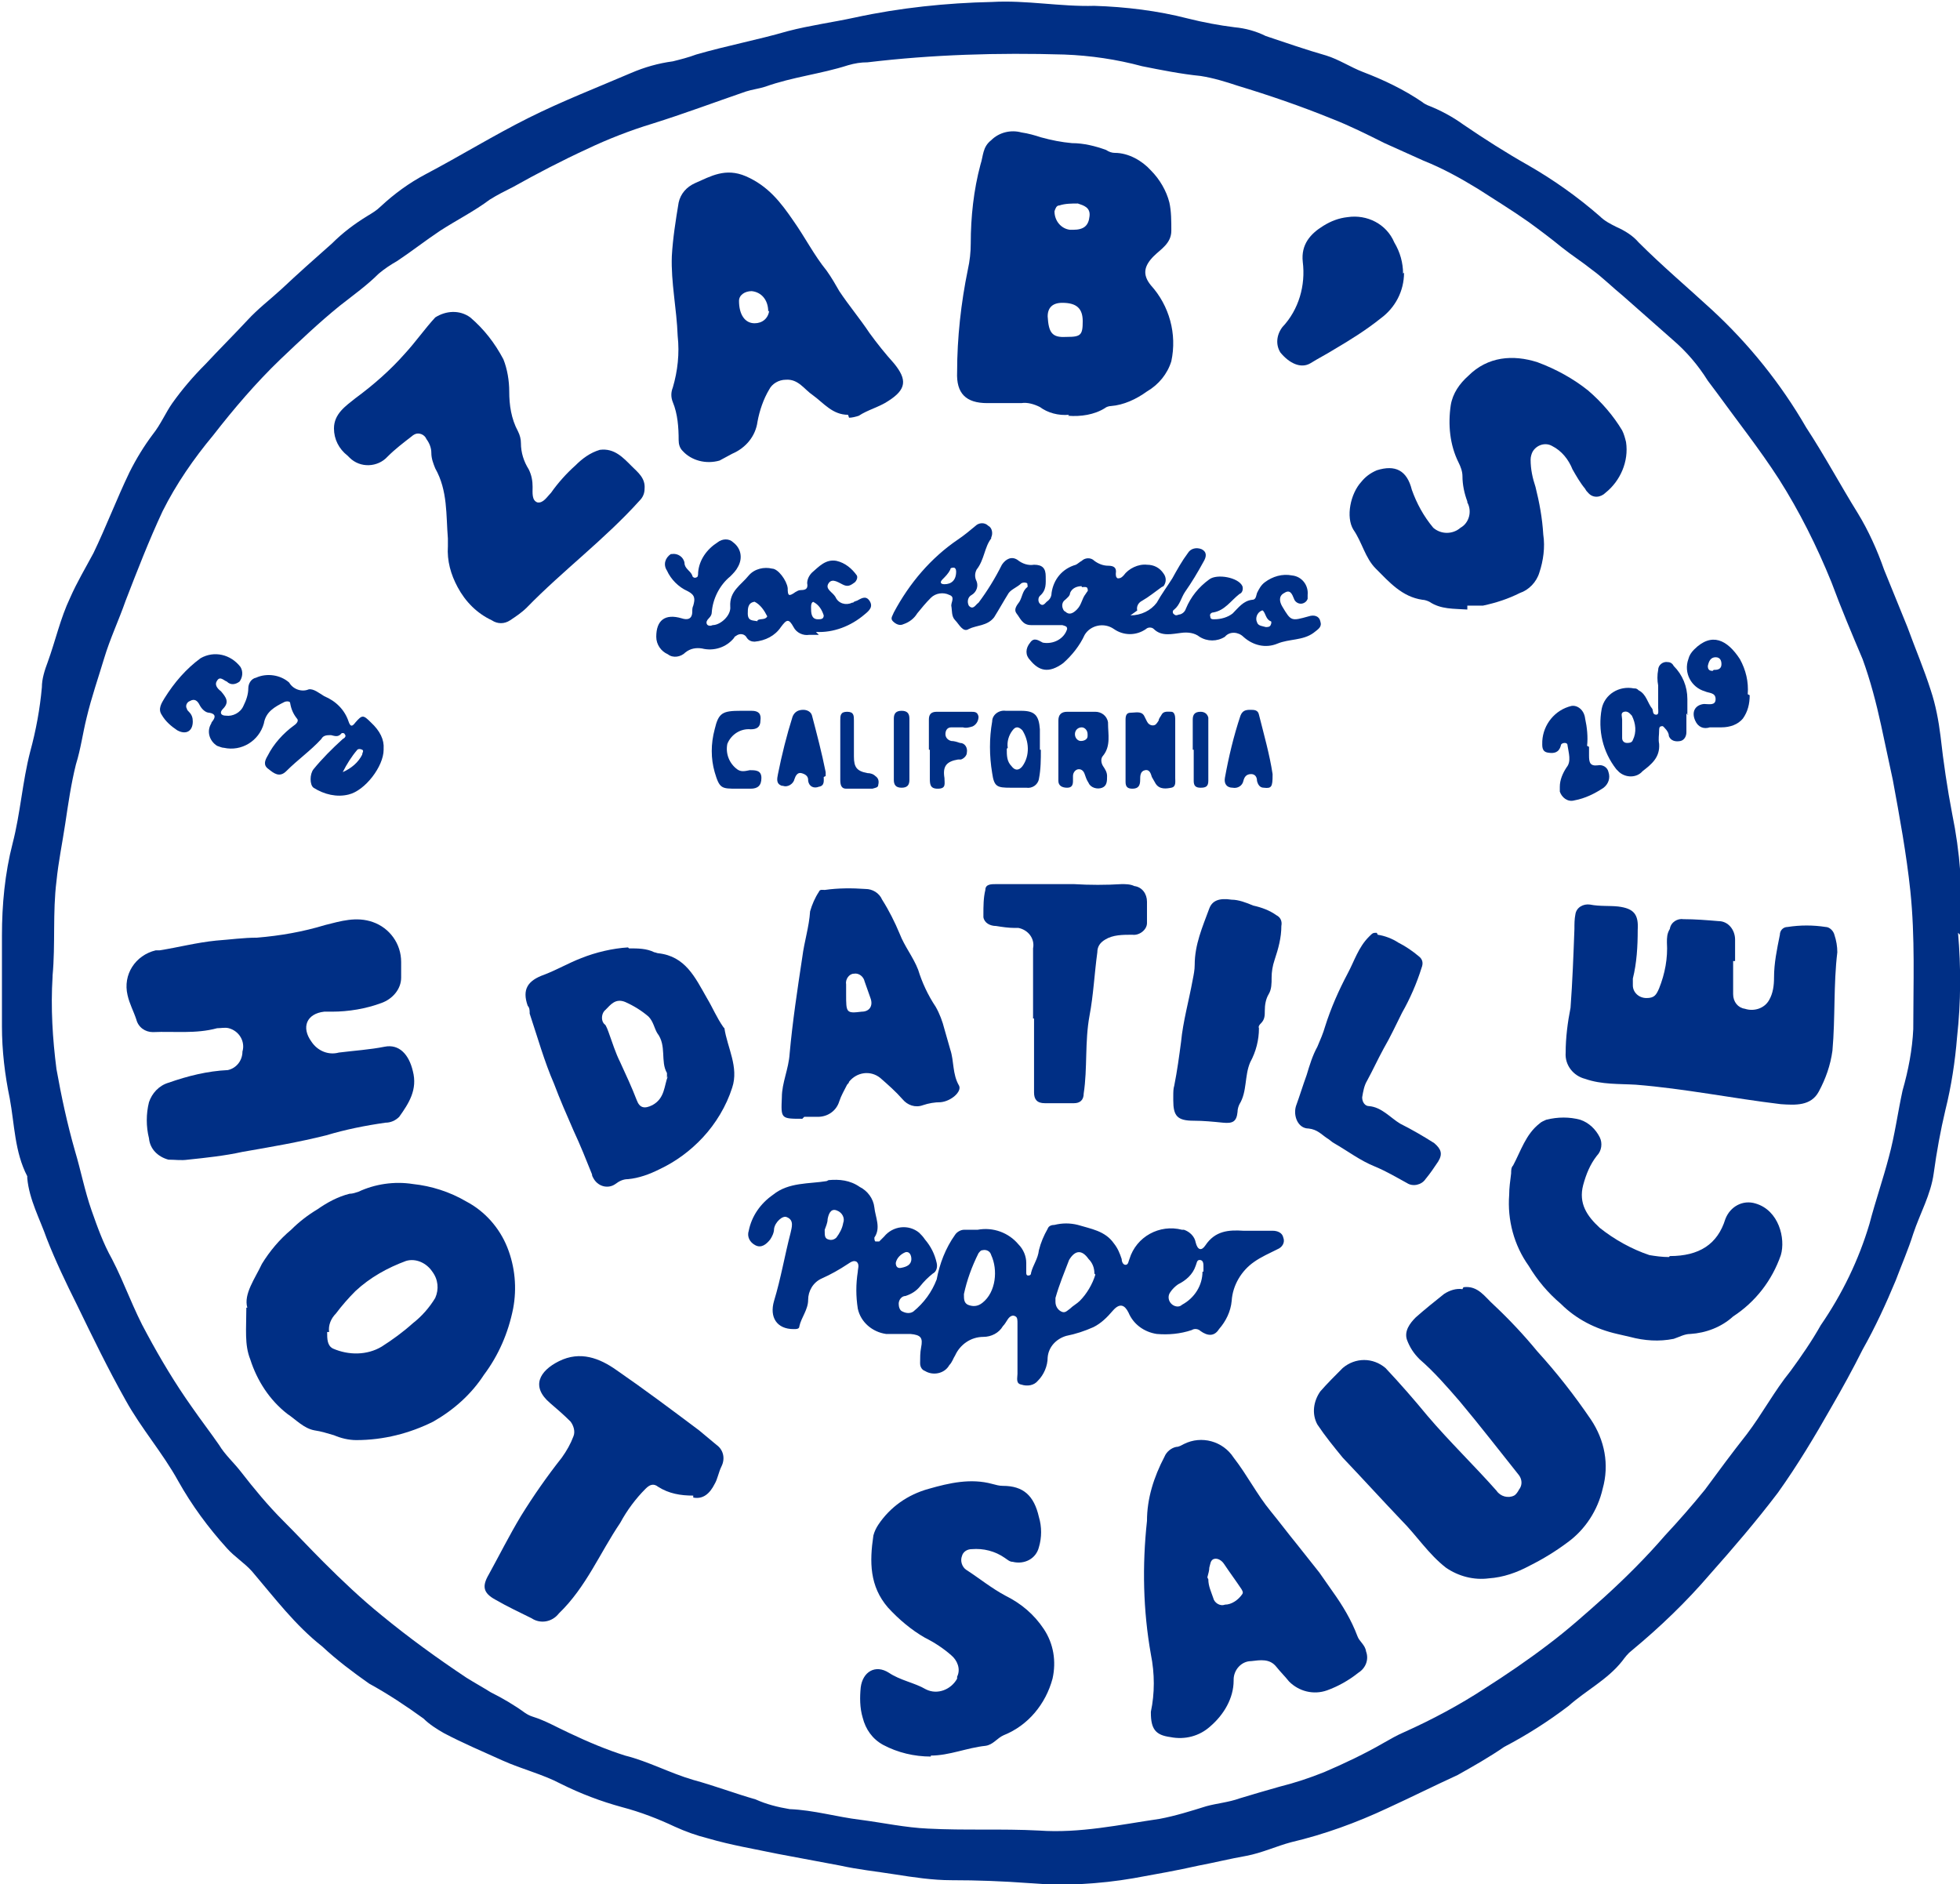 <?xml version="1.0" encoding="UTF-8"?>
<svg id="Layer_1" data-name="Layer 1" xmlns="http://www.w3.org/2000/svg" xmlns:xlink="http://www.w3.org/1999/xlink" version="1.1" viewBox="0 0 201.3 193.5">
  <defs>
    <style>
      .cls-1 {
        clip-path: url(#clippath);
      }

      .cls-2 {
        fill: none;
      }

      .cls-2, .cls-3 {
        stroke-width: 0px;
      }

      .cls-3 {
        fill: #002f85;
      }
    </style>
    <clipPath id="clippath">
      <rect class="cls-2" width="201.3" height="193.5"/>
    </clipPath>
  </defs>
  <g id="Group_263" data-name="Group 263">
    <g class="cls-1">
      <g id="Group_262" data-name="Group 262">
        <path id="Path_1108" data-name="Path 1108" class="cls-3" d="M201.1,95.8c.3,3.5.3,7.1-.1,10.7-.2,2.5-.6,5.1-1.2,7.5-.5,2.1-.9,4.3-1.2,6.5s-1.4,4.1-2.1,6.2c-.5,1.6-1.2,3.2-1.8,4.8-1,2.4-2.1,4.8-3.4,7.1-1,2-2.1,4-3.2,5.9-1.7,3-3.5,6-5.5,8.8-2.2,2.9-4.6,5.7-7,8.4-2.4,2.8-5.1,5.4-8,7.8-.4.3-.7.7-1,1.1-1.5,1.9-3.7,3-5.5,4.6-2.1,1.6-4.3,3-6.6,4.2-1.6,1.1-3.2,2-4.8,2.9-2.4,1.1-4.8,2.3-7.2,3.4-3.2,1.5-6.5,2.7-9.9,3.5-1.5.4-3,1.1-4.6,1.4-1.7.3-3.3.7-4.9,1-2.2.5-4.5.9-6.7,1.3-3.5.6-7.1.8-10.7.5-2.7-.2-5.3-.3-8-.3-1.9,0-3.9-.3-5.8-.6-1.9-.3-3.8-.5-5.6-.9-2.1-.4-4.3-.8-6.4-1.2-2.4-.5-4.8-.9-7.2-1.6-1.2-.3-2.3-.7-3.4-1.2-1.7-.8-3.5-1.5-5.4-2-2.2-.6-4.3-1.4-6.3-2.4-1.9-1-4-1.5-6-2.4-2-.9-4.1-1.8-6-2.8-.7-.4-1.5-.9-2.1-1.5-1.8-1.3-3.6-2.5-5.6-3.6-1.7-1.2-3.3-2.4-4.8-3.8-2.8-2.2-4.9-5-7.2-7.7-.8-.9-1.8-1.5-2.6-2.4-1.9-2.1-3.6-4.4-5-6.9-1.6-2.9-3.8-5.4-5.4-8.3-1.8-3.2-3.4-6.5-5-9.8-1.1-2.2-2.2-4.5-3.1-6.8-.7-2-1.8-4-2-6.2,0,0,0-.2,0-.2-1.3-2.5-1.3-5.3-1.8-8-.5-2.4-.8-4.9-.8-7.4,0-3.1,0-6.2,0-9.3,0-3.2.3-6.4,1.1-9.5.8-3.1,1-6.3,1.8-9.4.6-2.2,1-4.4,1.2-6.6,0-.9.3-1.8.6-2.6.8-2.2,1.3-4.5,2.3-6.6.7-1.6,1.6-3.1,2.4-4.6,1.3-2.7,2.4-5.6,3.7-8.3.7-1.4,1.5-2.7,2.4-3.9.8-1,1.3-2.2,2-3.2,1-1.4,2.1-2.7,3.4-4,1.4-1.5,2.9-3,4.3-4.5,1.1-1.2,2.3-2.1,3.5-3.2,1.7-1.6,3.5-3.2,5.2-4.7,1.1-1.1,2.3-2,3.6-2.8.5-.3,1-.6,1.4-1,1.4-1.3,2.9-2.4,4.6-3.3,3.6-1.9,7-4,10.6-5.8,3.4-1.7,7-3.1,10.5-4.6,1.4-.6,2.8-1,4.3-1.2.8-.2,1.6-.4,2.4-.7,3.1-.9,6.3-1.5,9.4-2.4,2.3-.6,4.6-.9,6.9-1.4,4.6-1,9.4-1.5,14.1-1.6,3.5-.2,7,.5,10.5.4,3.2.1,6.5.5,9.6,1.3,1.6.4,3.2.7,4.8.9,1.1.1,2.2.4,3.2.9,2.1.7,4.1,1.4,6.2,2,1.3.4,2.5,1.2,3.8,1.7,2.1.8,4.2,1.8,6.1,3.1.1.1.3.2.5.3,1.3.5,2.6,1.2,3.7,2,2.2,1.5,4.4,2.9,6.7,4.2,2.6,1.5,5,3.2,7.3,5.2.5.5,1.1.8,1.7,1.1.9.4,1.7.9,2.3,1.6,2.4,2.4,5,4.6,7.5,6.9,3.8,3.5,7.1,7.6,9.7,12.1,1.9,2.9,3.5,5.9,5.3,8.8,1.1,1.8,2,3.8,2.7,5.8.8,2,1.6,3.9,2.4,5.9.8,2.2,1.7,4.3,2.4,6.5.5,1.5.8,3.1,1,4.7.3,2.7.7,5.4,1.2,8,.8,3.9,1.1,7.9.9,11.8v.7M5.4,100.3c-.2,3.2,0,6.4.4,9.5.5,2.8,1.1,5.6,1.9,8.4.6,2,1,4.1,1.7,6.1.6,1.7,1.2,3.4,2.1,5,1.3,2.5,2.2,5.2,3.6,7.7,1.4,2.6,2.9,5.1,4.6,7.5.9,1.3,1.9,2.6,2.8,3.9.6,1,1.5,1.8,2.2,2.7,1.4,1.8,2.8,3.5,4.4,5.1,1.4,1.4,2.7,2.8,4.1,4.2,1.9,1.9,3.9,3.8,6,5.5,2.8,2.3,5.7,4.4,8.7,6.4.8.5,1.7,1,2.5,1.5,1.2.6,2.4,1.3,3.5,2.1.3.2.5.3.8.4,1.3.4,2.5,1.1,3.8,1.7,1.9.9,3.8,1.7,5.7,2.3,2.4.6,4.6,1.8,7,2.5,2.2.6,4.3,1.4,6.4,2,1.1.5,2.3.8,3.5,1,2.5.1,4.8.8,7.3,1.1,2.3.3,4.6.8,6.9.9,3.8.2,7.6,0,11.4.2,4.2.3,8.3-.6,12.4-1.2,1.6-.3,3.2-.8,4.8-1.3,1.1-.3,2.3-.4,3.4-.8,1.3-.4,2.7-.8,4.1-1.2,1.6-.4,3.1-.9,4.6-1.5,2.1-.9,4.2-1.9,6.1-3,.7-.4,1.4-.8,2.1-1.1,2.9-1.3,5.7-2.8,8.3-4.5,2.2-1.4,4.4-2.9,6.5-4.5,2-1.5,3.9-3.2,5.8-4.9,2.2-2,4.3-4.1,6.2-6.3,1.4-1.5,2.8-3.1,4.1-4.7,1.4-1.9,2.8-3.8,4.3-5.7,1.6-2.1,2.8-4.4,4.5-6.5,1.1-1.5,2.2-3.1,3.1-4.7,2.2-3.2,3.9-6.7,5-10.4.6-2.3,1.4-4.6,2-6.9.6-2.2.9-4.5,1.4-6.8.6-2.1,1-4.2,1.1-6.3,0-4.7.2-9.4-.3-14.2-.4-3.8-1.1-7.6-1.8-11.4-.4-1.9-.8-3.7-1.2-5.6-.5-2.3-1.1-4.6-1.9-6.8-1.1-2.6-2.2-5.2-3.2-7.9-1.5-3.7-3.3-7.3-5.4-10.6-2-3.1-4.3-6-6.4-8.9-.3-.4-.6-.8-.9-1.2-1-1.6-2.2-3-3.6-4.2-1.7-1.5-3.4-3-5.1-4.5-1.1-.9-2.1-1.9-3.2-2.7-1-.8-2.1-1.5-3.1-2.3-1.1-.9-2.3-1.8-3.4-2.6-1.7-1.2-3.5-2.3-5.2-3.4-1.8-1.1-3.6-2.1-5.6-2.9-1.3-.6-2.7-1.2-4-1.8-1.8-.9-3.6-1.8-5.4-2.5-3.2-1.3-6.4-2.4-9.7-3.4-1.2-.4-2.5-.8-3.8-1-2-.2-4-.6-6-1-2.6-.7-5.3-1.1-8-1.2-6.8-.2-13.5,0-20.2.8-.7,0-1.3.1-2,.3-2.8.9-5.7,1.2-8.5,2.2-.6.2-1.4.3-2,.5-3.2,1.1-6.4,2.3-9.6,3.3-2.3.7-4.6,1.6-6.7,2.6-2.6,1.2-5.1,2.5-7.6,3.9-.8.4-1.6.8-2.4,1.3-1.6,1.2-3.4,2.1-5.1,3.2-1.5,1-2.9,2.1-4.4,3.1-.7.4-1.3.8-1.9,1.3-1.2,1.2-2.6,2.2-4,3.3-2.1,1.7-4.1,3.6-6.1,5.5-2.5,2.4-4.8,5.1-6.9,7.8-2,2.4-3.8,5-5.2,7.8-1.4,3-2.6,6.1-3.8,9.2-.7,2-1.6,3.9-2.2,5.9s-1.3,4-1.8,6.1c-.4,1.6-.6,3.2-1.1,4.8-.5,2-.8,4.1-1.1,6.1-.3,2-.7,3.9-.9,5.9-.4,3.2-.1,6.5-.4,9.7"/>
        <path id="Path_1109" data-name="Path 1109" class="cls-3" d="M109.8,42.6c-1.1.1-2.2-.2-3-.8-.6-.3-1.3-.5-1.9-.4-1.2,0-2.3,0-3.5,0-2.2,0-3.2-1-3.1-3.2,0-3.5.4-7.1,1.1-10.5.2-.9.3-1.8.3-2.7,0-2.7.3-5.5,1-8.1.3-.9.2-1.8,1.1-2.5.8-.8,2-1.1,3.1-.8.7.1,1.4.3,2,.5,1.1.3,2.1.5,3.2.6,1.2,0,2.4.3,3.5.7.3.2.6.3.9.3,1.4,0,2.8.8,3.7,1.8.9.9,1.6,2.1,1.9,3.3.2.9.2,1.9.2,2.9,0,1.3-1.1,1.9-1.8,2.6-1,1-1.2,1.9-.3,3,1.9,2.1,2.7,5,2.1,7.8-.4,1.3-1.3,2.4-2.5,3.1-1.1.8-2.4,1.4-3.7,1.5-.2,0-.5.1-.6.2-1.1.7-2.5.9-3.8.8M109.6,34.6c1.4,0,1.6-.2,1.6-1.6,0-1.3-.6-1.9-2.1-1.9-1,0-1.5.5-1.5,1.4.1,1.6.4,2.2,1.9,2.1M110.2,23.6c1.1,0,1.6-.4,1.7-1.4.1-.9-.6-1.1-1.2-1.3-.6,0-1.3,0-1.9.2-.3,0-.4.3-.5.6,0,1,.7,1.8,1.6,1.9,0,0,.1,0,.2,0"/>
        <path id="Path_1110" data-name="Path 1110" class="cls-3" d="M150.3,132.2c1.5-.2,2.2,1,3.1,1.8,1.6,1.5,3.1,3.1,4.5,4.8,2,2.2,3.8,4.5,5.5,7,1.4,2.1,1.9,4.6,1.2,7.1-.5,2.2-1.8,4.2-3.6,5.5-1.2.9-2.5,1.7-3.9,2.4-1.3.7-2.7,1.2-4.2,1.3-1.5.2-3.1-.2-4.4-1.1-1.8-1.4-3-3.3-4.6-4.9-2-2.1-4-4.3-6-6.4-.9-1.1-1.8-2.2-2.6-3.4-.6-1.1-.4-2.4.3-3.4.7-.8,1.5-1.6,2.3-2.4,1.3-1.1,3.1-1.1,4.4,0,1.5,1.6,2.9,3.2,4.3,4.9,2.3,2.7,4.8,5.1,7.1,7.7.4.6,1.2.8,1.8.5.2-.1.4-.4.5-.6.4-.5.3-1.1,0-1.5-2-2.5-4-5.1-6.1-7.6-1.3-1.5-2.6-3-4.1-4.3-.6-.6-1-1.2-1.3-2-.3-.9.3-1.7.9-2.3.9-.8,1.9-1.6,2.9-2.4.6-.4,1.3-.6,1.9-.5"/>
        <path id="Path_1111" data-name="Path 1111" class="cls-3" d="M25.4,134.3c-.4-1.4.8-3,1.5-4.5.8-1.3,1.8-2.5,3-3.5.8-.8,1.7-1.5,2.7-2.1,1-.7,2.1-1.3,3.3-1.6.3,0,.6-.1.9-.2,1.7-.8,3.7-1.1,5.6-.8,1.9.2,3.8.8,5.5,1.8,1.9,1,3.4,2.7,4.2,4.7.8,2,1,4.2.6,6.3-.5,2.5-1.5,4.8-3,6.8-1.3,2-3.1,3.6-5.2,4.8-2.4,1.2-5.1,1.9-7.9,1.9-.8,0-1.6-.2-2.3-.5-.7-.2-1.3-.4-2-.5-1.1-.2-1.9-1.1-2.8-1.7-1.8-1.4-3.1-3.4-3.8-5.6-.6-1.5-.4-3.1-.4-5.3M33.6,136.8c0,.7,0,1.4.6,1.7,1.6.7,3.5.7,5-.2,1.1-.7,2.2-1.5,3.2-2.4.9-.7,1.7-1.6,2.3-2.6.4-.9.3-1.9-.3-2.7-.6-.9-1.7-1.4-2.7-1.1-1.9.7-3.7,1.7-5.2,3.1-.7.7-1.4,1.5-2,2.3-.5.5-.8,1.2-.7,1.9"/>
        <path id="Path_1112" data-name="Path 1112" class="cls-3" d="M41.2,99.2c0,.4,0,.8,0,1.2,0,1.2-.9,2.2-2,2.6-1.6.6-3.4.9-5.1.9-.3,0-.5,0-.8,0-1.8.2-2.4,1.6-1.3,3.1.6.9,1.7,1.4,2.8,1.1,1.6-.2,3.2-.3,4.7-.6,1.5-.3,2.5.8,2.9,2.5.5,1.9-.4,3.3-1.4,4.7-.4.4-.9.6-1.4.6-2.1.3-4.1.7-6.1,1.3-2.8.7-5.7,1.2-8.6,1.7-1.8.4-3.7.6-5.6.8-.7.1-1.3,0-2,0-1.1-.3-1.9-1.1-2-2.2-.3-1.2-.3-2.5,0-3.7.3-.9,1-1.7,2-2,2-.7,4-1.2,6.1-1.3.9-.2,1.5-1,1.5-1.9.3-1-.3-2.1-1.4-2.4-.4-.1-.8,0-1.2,0-2.2.6-4.4.3-6.6.4-.8,0-1.5-.5-1.7-1.3-.3-.9-.7-1.6-.9-2.5-.5-2.1.8-4.1,2.9-4.6.1,0,.3,0,.4,0,1.9-.3,3.8-.8,5.8-1,1.4-.1,2.8-.3,4.2-.3,2.4-.2,4.7-.6,7-1.3,1.6-.4,3.2-.9,4.9-.3,1.7.6,2.9,2.2,2.9,4.1,0,.2,0,.4,0,.6h0Z"/>
        <path id="Path_1113" data-name="Path 1113" class="cls-3" d="M85.1,121.2c1.1-.1,2.2,0,3.2.7.8.4,1.4,1.2,1.5,2.1.1,1,.7,2.1,0,3.1,0,.1,0,.3.1.4.1,0,.3,0,.4,0,.2-.2.3-.3.5-.5.9-1.1,2.5-1.3,3.6-.4.2.2.4.4.6.7.6.7,1,1.5,1.2,2.4.1.4,0,.9-.4,1.1-.5.4-.9.8-1.3,1.3-.4.5-.9.8-1.5,1-.4,0-.7.4-.7.8,0,.3.1.7.4.8.4.2.8.2,1.1,0,1.1-.9,1.9-2,2.4-3.3.3-1.6.9-3.2,1.9-4.6.2-.3.6-.5.9-.5.5,0,.9,0,1.4,0,1.6-.3,3.2.3,4.2,1.5.5.5.8,1.2.8,1.9,0,.3,0,.6,0,1,0,.1,0,.3.2.3s.3-.1.3-.3c.2-.8.7-1.4.8-2.3.2-.8.5-1.5.9-2.2.1-.3.4-.4.7-.4.8-.2,1.6-.2,2.4,0,1.3.4,2.8.6,3.7,1.9.4.5.6,1,.8,1.6,0,.2.1.6.4.6s.3-.4.4-.6c.7-2.3,3.1-3.6,5.4-3,0,0,.1,0,.2,0,.6.2,1.1.7,1.2,1.3.2.8.6.9,1,.3,1-1.5,2.4-1.6,3.9-1.5,1,0,2,0,3,0,.5,0,1,.2,1.1.7.2.5-.1,1-.6,1.2,0,0,0,0,0,0-.8.4-1.7.8-2.4,1.3-1.3.9-2.2,2.4-2.3,4-.1,1.1-.6,2.1-1.3,2.9-.5.8-1.2.7-1.9.2-.2-.2-.6-.3-.9-.1-1.2.4-2.4.5-3.6.4-1.3-.2-2.4-1-2.9-2.2-.4-.8-.9-1-1.6-.2-.6.7-1.2,1.3-2,1.7-.9.4-1.8.7-2.8.9-1,.3-1.8,1.1-1.9,2.2,0,.9-.4,1.8-1,2.4-.4.5-1.1.6-1.7.4-.6-.1-.4-.7-.4-1.1,0-1.7,0-3.5,0-5.2,0-.3,0-.6-.2-.7-.3-.2-.6,0-.8.3s-.3.5-.5.7c-.4.7-1.2,1.1-2,1.1-1.3,0-2.4.8-2.9,1.9-.2.3-.3.7-.6,1-.5.9-1.7,1.1-2.5.6,0,0,0,0,0,0-.3-.1-.5-.4-.5-.8,0-.5,0-1.1.1-1.6.2-1,0-1.3-1.1-1.4-.8,0-1.7,0-2.5,0-1.4-.2-2.6-1.2-2.9-2.6-.2-1.3-.2-2.5,0-3.8,0-.3.2-.7-.1-1-.3-.2-.6,0-.9.2-.9.6-1.8,1.1-2.7,1.5-.9.4-1.4,1.3-1.4,2.2,0,1-.7,1.8-.9,2.7,0,.3-.3.3-.6.3-1.7,0-2.5-1.2-2-2.9.7-2.3,1.1-4.7,1.7-7,.1-.5.4-1.3-.4-1.6-.4-.2-1.2.5-1.3,1.2,0,.4-.2.8-.4,1.1-.4.5-.9.9-1.5.6-.6-.3-.9-.9-.7-1.5.3-1.5,1.2-2.8,2.5-3.7,1.6-1.3,3.7-1.1,5.5-1.4M112.4,130.8c0-.6-.2-1.1-.6-1.5-.7-1-1.4-.9-2,.1-.5,1.3-1,2.5-1.4,3.9,0,.1,0,.3,0,.4,0,.4.2.8.6,1,.4.2.6-.1.9-.3.3-.3.7-.5,1-.8.7-.7,1.3-1.7,1.6-2.7M99,133c0,.4,0,.8.4,1,.5.2,1,.2,1.5-.2,1.4-1.1,1.6-3.4.9-4.9-.1-.4-.5-.6-.9-.5-.2,0-.3.2-.4.3-.7,1.4-1.2,2.8-1.5,4.2M123.6,130.6c0-.2,0-.3,0-.5,0-.3,0-.7-.4-.7-.3,0-.3.4-.4.6-.3.9-1,1.5-1.8,1.9-.3.2-.6.5-.8.8-.3.4-.2.9.1,1.2.3.3.8.4,1.1.1,1.3-.7,2.1-2,2.1-3.4M84.7,126.4c0,.5,0,.8.4.9.3.1.6,0,.8-.2.3-.4.6-.9.7-1.5.2-.5-.1-1.1-.7-1.3,0,0,0,0,0,0-.6-.2-.8.4-.9.9,0,.4-.2.8-.3,1.1M92,129.7c0,.4.2.6.6.5.5-.1,1-.3,1-.9,0-.4-.2-.8-.6-.7-.5.2-.9.6-1,1.1"/>
        <path id="Path_1114" data-name="Path 1114" class="cls-3" d="M46,55.3c-.2-2.4,0-4.9-1.3-7.2-.2-.5-.4-1-.4-1.6,0-.5-.2-1-.5-1.4-.2-.5-.8-.7-1.2-.5,0,0-.2.1-.3.2-.9.7-1.7,1.3-2.5,2.1-1,1.1-2.8,1.2-3.9.1,0,0-.2-.2-.2-.2-.9-.7-1.4-1.7-1.4-2.8,0-1.5,1.2-2.3,2.2-3.1,1.9-1.4,3.6-2.9,5.1-4.6,1.1-1.2,2-2.5,3.1-3.7,1.1-.7,2.5-.8,3.6,0,1.4,1.2,2.5,2.6,3.4,4.3.4,1,.6,2.2.6,3.3,0,1.4.2,2.8.9,4.1.2.4.3.8.3,1.2,0,1,.3,1.9.8,2.7.3.6.4,1.2.4,1.8,0,.6-.1,1.4.5,1.6.6.1,1-.6,1.4-1,.7-1,1.6-2,2.5-2.8.7-.7,1.5-1.3,2.5-1.6,1.5-.2,2.4.8,3.3,1.7.6.6,1.4,1.2,1.3,2.3,0,.5-.2.9-.5,1.2-3.6,4-7.9,7.2-11.6,11-.5.5-1.1.9-1.7,1.3-.6.4-1.3.4-1.9,0-1.5-.7-2.7-1.9-3.5-3.4-.7-1.3-1.1-2.7-1-4.2,0-.3,0-.6,0-.9"/>
        <path id="Path_1115" data-name="Path 1115" class="cls-3" d="M87.1,42.6c-1.6,0-2.5-1.2-3.6-2-.9-.6-1.5-1.7-2.8-1.6-.7,0-1.4.4-1.7,1-.6,1-1,2.2-1.2,3.3-.2,1.5-1.2,2.7-2.6,3.3-.4.2-.9.5-1.3.7-1.4.4-2.9,0-3.8-1-.3-.3-.4-.7-.4-1.1,0-1.3-.1-2.7-.6-3.9-.2-.5-.2-1,0-1.5.5-1.7.7-3.5.5-5.3-.1-2.8-.7-5.5-.6-8.2.1-1.8.4-3.7.7-5.5.2-.9.8-1.6,1.7-2,1.6-.7,3.1-1.6,5.2-.7,2.3,1,3.6,2.7,4.9,4.6,1.2,1.7,2.1,3.5,3.4,5.1.5.7.9,1.4,1.3,2.1,1,1.5,2.1,2.8,3.1,4.3.8,1.1,1.6,2.1,2.5,3.1,1.4,1.7,1.3,2.7-.6,3.9-.9.6-2.1.9-3,1.5-.3.1-.7.2-1,.2M78.9,32c0-1.2-.7-2-1.7-2.1-.7,0-1.3.4-1.3,1,0,0,0,0,0,0,0,1.4.6,2.3,1.6,2.3.8,0,1.4-.5,1.5-1.3,0,0,0,0,0,0"/>
        <path id="Path_1116" data-name="Path 1116" class="cls-3" d="M118.2,175.8c.4-1.9.4-3.9,0-5.9-.8-4.5-.9-9.1-.4-13.7,0-2.3.7-4.5,1.8-6.6.2-.5.7-.9,1.2-1,.3,0,.6-.2.8-.3,1.8-.9,4-.3,5.1,1.4,1.4,1.8,2.4,3.8,3.8,5.5.9,1.1,1.8,2.3,2.7,3.4.8,1,1.5,1.9,2.3,2.9.5.7.9,1.3,1.4,2,1,1.4,1.9,2.9,2.5,4.5.2.6.8.9.9,1.6.3.8,0,1.7-.8,2.2-1,.8-2.1,1.4-3.2,1.8-1.4.5-2.9.1-3.9-.9-.4-.5-.9-1-1.3-1.5-.7-.9-1.7-.7-2.6-.6-1,0-1.8.9-1.8,1.9,0,0,0,0,0,.1,0,1.8-1,3.5-2.4,4.7-1.1,1-2.6,1.4-4.1,1.1-1.5-.2-2-.8-2-2.5M124.1,162.2c0,.7.3,1.3.5,1.9.1.5.7.9,1.2.7.7,0,1.4-.5,1.8-1.1.1-.2,0-.3-.1-.5-.6-.9-1.2-1.7-1.8-2.6-.2-.3-.6-.6-1-.5-.4.1-.4.6-.5.9,0,.3-.1.6-.2,1"/>
        <path id="Path_1117" data-name="Path 1117" class="cls-3" d="M178,98.7c0,1.1,0,2.3,0,3.4,0,.8.5,1.4,1.2,1.5.9.3,2,0,2.5-.9.4-.7.5-1.5.5-2.3,0-1.5.3-2.9.6-4.4,0-.4.3-.8.8-.8,1.3-.2,2.6-.2,3.9,0,.4,0,.8.4.9.8.2.6.3,1.2.3,1.8-.4,3.3-.2,6.7-.5,10.1-.2,1.5-.7,2.9-1.4,4.2-.8,1.5-2.4,1.4-3.9,1.3-5-.6-9.9-1.6-14.9-2-1.7-.1-3.5,0-5.2-.6-1.2-.3-2.1-1.4-2-2.7,0-1.5.2-3.1.5-4.6.2-2.7.3-5.4.4-8.1,0-.5,0-1,.1-1.5.1-.7.8-1.1,1.5-1,1,.2,2,.1,2.9.2,1.6.2,2.1.8,2,2.4,0,1.7-.1,3.4-.5,5,0,.2,0,.5,0,.7,0,.7.6,1.3,1.4,1.3.8,0,1-.3,1.3-1,.6-1.5.9-3.1.8-4.7,0-.5,0-.9.3-1.4.1-.7.8-1.1,1.4-1,1.2,0,2.4.1,3.6.2,1,0,1.7.9,1.7,1.9,0,.7,0,1.4,0,2.2h0"/>
        <path id="Path_1118" data-name="Path 1118" class="cls-3" d="M95.6,180.4c-1.7,0-3.4-.4-4.9-1.2-1.1-.6-1.8-1.6-2.1-2.8-.3-1-.3-2.1-.2-3.1.2-1.6,1.5-2.4,2.9-1.5,1.2.8,2.6,1,3.8,1.7,1.2.6,2.6,0,3.2-1.1,0,0,0-.1,0-.2.4-.8,0-1.7-.6-2.2-.8-.7-1.7-1.3-2.7-1.8-1.4-.8-2.7-1.9-3.8-3.1-1.9-2.2-1.9-4.7-1.5-7.4.1-.4.3-.8.5-1.1,1.2-1.8,3-3.1,5.2-3.7,2.1-.6,4.3-1.1,6.5-.5.4.1.7.2,1.1.2,2.1,0,3.2,1,3.7,3.2.3,1,.3,2.1,0,3.1-.3,1.2-1.5,1.8-2.7,1.5-.3,0-.5-.2-.8-.4-1-.7-2.2-1-3.4-.9-.5,0-.9.3-1,.7-.2.5,0,1.1.4,1.4,1.4.9,2.6,1.9,4.1,2.7,1.6.8,2.9,1.9,3.9,3.4,1,1.5,1.3,3.3.9,5.1-.7,2.6-2.5,4.8-5,5.8-.7.3-1.1,1-1.9,1.1-1.9.2-3.7,1-5.6,1"/>
        <path id="Path_1119" data-name="Path 1119" class="cls-3" d="M150.7,62.6c-1.4-.1-2.7,0-3.9-.8-.2-.1-.5-.2-.7-.2-2.1-.3-3.4-1.8-4.8-3.2-1.1-1.1-1.4-2.7-2.3-4-.8-1.3-.3-3.7.8-4.9.4-.5.9-.9,1.6-1.2,1.9-.6,3.1,0,3.6,2,.5,1.4,1.2,2.7,2.2,3.9.8.7,2,.7,2.8,0,.9-.5,1.2-1.7.7-2.6,0,0,0,0,0-.1-.3-.8-.5-1.7-.5-2.6,0-.5-.2-1-.4-1.4-.9-1.8-1.1-3.9-.8-5.9.2-1.2.9-2.2,1.8-3,2-2,4.6-2.2,7.1-1.4,1.9.7,3.7,1.7,5.2,2.9,1.4,1.2,2.6,2.6,3.5,4.1.2.4.3.8.4,1.2.3,2-.6,4-2.1,5.2-.5.5-1.3.6-1.8,0-.1-.1-.2-.2-.3-.4-.5-.6-.9-1.3-1.3-2-.4-1-1.1-1.9-2.1-2.4-.7-.4-1.6-.1-2,.6-.1.2-.2.5-.2.8,0,1,.2,1.9.5,2.8.4,1.6.7,3.2.8,4.9.2,1.3,0,2.7-.4,3.9-.3,1-1.1,1.8-2,2.1-1.2.6-2.4,1-3.8,1.3-.6,0-1.2,0-1.6,0"/>
        <path id="Path_1120" data-name="Path 1120" class="cls-3" d="M64.6,97.4c.9,0,1.8,0,2.6.4.1,0,.3.1.4.1,2.8.3,3.8,2.5,5,4.6.6,1,1,2,1.7,3,0,0,0,0,.1.1.3,2,1.5,4,.8,6.1-.6,1.9-1.7,3.7-3,5.1-1.3,1.4-2.8,2.5-4.5,3.3-1,.5-2.1.9-3.2,1-.5,0-.9.2-1.3.5-.7.5-1.7.3-2.2-.5-.1-.2-.2-.3-.2-.5-.6-1.5-1.2-3-1.9-4.5-.7-1.6-1.4-3.2-2-4.8-1-2.3-1.7-4.8-2.5-7.2,0-.3,0-.6-.2-.8-.6-1.7,0-2.6,1.7-3.2,1.3-.5,2.5-1.2,3.8-1.7,1.5-.6,3.2-1,4.8-1.1M68.5,110.7c0-.2,0-.4,0-.5-.7-1.2,0-2.8-1-4.1-.3-.5-.4-1.2-.9-1.7-.7-.6-1.5-1.1-2.4-1.5-1-.4-1.5.3-2,.8-.4.3-.5,1-.2,1.4,0,0,.1.1.2.2.1.2.2.4.3.7.4,1.1.7,2.1,1.2,3.1.6,1.3,1.2,2.6,1.7,3.9.3.8.8.9,1.6.5,1.3-.7,1.2-2,1.6-3"/>
        <path id="Path_1121" data-name="Path 1121" class="cls-3" d="M171.5,129c3,0,4.9-1.2,5.7-3.8.5-1.3,1.8-2,3.1-1.6,2.4.7,3.1,3.6,2.6,5.3-.9,2.6-2.6,4.8-4.9,6.3-1.2,1.1-2.8,1.7-4.4,1.8-.6,0-1.1.3-1.7.5-1.5.3-3,.2-4.5-.2-.4-.1-.9-.2-1.3-.3-2.2-.5-4.2-1.5-5.8-3.1-1.3-1.1-2.4-2.4-3.3-3.9-1.5-2.1-2.2-4.7-2-7.3,0-.7.1-1.4.2-2.2,0-.3,0-.6.2-.8.8-1.5,1.3-3.2,2.7-4.3.2-.2.5-.3.7-.4,1.2-.3,2.4-.3,3.5,0,.9.3,1.6,1,2,1.8.3.6.2,1.4-.3,1.9-.7.9-1.1,1.9-1.4,3-.5,1.9.4,3.2,1.7,4.4,1.5,1.2,3.3,2.2,5.1,2.8.6.1,1.3.2,2,.2"/>
        <path id="Path_1122" data-name="Path 1122" class="cls-3" d="M71.2,153.6c-1.3,0-2.5-.2-3.6-.9-.5-.4-.9-.2-1.3.2-1,1-1.9,2.2-2.6,3.5-2.1,3.1-3.5,6.6-6.3,9.3-.7.9-1.9,1.1-2.8.5,0,0,0,0,0,0-1.2-.6-2.5-1.2-3.7-1.9-1.3-.7-1.4-1.4-.7-2.6,1.1-2,2.1-4,3.3-6,1.3-2.1,2.7-4.1,4.2-6,.5-.7.9-1.4,1.2-2.2.2-.5,0-1.1-.3-1.5-.7-.7-1.4-1.3-2.1-1.9-2-1.7-1.1-3.3.9-4.3,2.2-1.1,4.2-.3,5.9.9,2.9,2,5.7,4.1,8.5,6.2.6.5,1.2,1,1.8,1.5.7.5.9,1.4.5,2.2-.3.6-.4,1.3-.7,1.8-.5,1-1.2,1.6-2.2,1.4"/>
        <path id="Path_1123" data-name="Path 1123" class="cls-3" d="M82.4,114.9c-2.2,0-2.2,0-2.1-2.2,0-1.5.7-2.9.8-4.5.3-3.3.8-6.6,1.3-9.9.2-1.6.7-3.1.8-4.7.2-.7.5-1.4.9-2,.1-.3.4-.2.6-.2,1.4-.2,2.8-.2,4.2-.1.7,0,1.4.4,1.7,1.1.7,1.1,1.3,2.3,1.8,3.5.5,1.3,1.4,2.4,1.9,3.7.4,1.3,1,2.6,1.8,3.8.4.7.7,1.5.9,2.3.2.7.4,1.4.6,2.1.4,1.2.2,2.5.9,3.7.3.6-.8,1.6-1.9,1.7-.6,0-1.2.1-1.8.3-.8.3-1.6,0-2.1-.6-.7-.8-1.5-1.5-2.3-2.2-1-.8-2.4-.6-3.2.4,0,.1-.1.2-.2.3-.3.6-.6,1.1-.8,1.7-.3,1-1.2,1.6-2.2,1.6-.5,0-.9,0-1.4,0M86.9,102.1c0,1.9,0,2,1.6,1.8.8,0,1.2-.6.9-1.4-.2-.6-.4-1.1-.6-1.7-.1-.5-.6-.9-1.1-.8-.5,0-.9.6-.8,1.1,0,0,0,0,0,0,0,.3,0,.6,0,.9"/>
        <path id="Path_1124" data-name="Path 1124" class="cls-3" d="M116.1,63.2c1.1,0,2.1-.5,2.7-1.3.5-.9,1.1-1.7,1.6-2.5.5-.9,1-1.8,1.6-2.6.3-.5.9-.6,1.4-.4.6.3.5.8.2,1.3-.6,1.1-1.2,2.1-1.9,3.1-.4.6-.5,1.3-1.1,1.8-.2.1-.2.4,0,.5,0,0,0,0,0,0,.2.2.4,0,.6,0,.3-.1.5-.3.6-.6.5-1.2,1.3-2.2,2.4-3,.8-.6,3-.2,3.4.7.1.3,0,.7-.3.8-.9.7-1.5,1.7-2.7,1.9-.2,0-.4.2-.3.4,0,0,0,0,0,0,0,.3.2.3.4.3.7,0,1.4-.2,1.9-.6.6-.6,1.1-1.3,2-1.4.4,0,.4-.4.5-.7.2-.4.4-.8.8-1.1.8-.6,1.8-.9,2.8-.7,1,.1,1.7,1,1.6,2,0,.1,0,.3,0,.4-.1.3-.4.5-.7.5-.3,0-.6-.2-.7-.5-.2-.5-.4-1-1-.6-.6.3-.5.9-.2,1.4.9,1.5.9,1.5,2.7,1,.6-.2,1.1,0,1.2.5.2.6-.2.8-.7,1.2-1.1.8-2.5.6-3.7,1.1-1.2.5-2.5.2-3.5-.7-.5-.5-1.4-.6-1.9,0-.8.5-1.8.5-2.6,0-.5-.4-1.2-.5-1.9-.4-.9.1-2,.4-2.8-.4-.2-.2-.6-.2-.8,0,0,0,0,0,0,0-1,.7-2.3.7-3.3,0-1-.7-2.4-.4-3,.6-.5,1.1-1.3,2.1-2.2,2.9-1.5,1.1-2.5.8-3.4-.3-.5-.5-.5-1.2,0-1.8.4-.6.9-.2,1.3,0,1.1.2,2.2-.4,2.5-1.4,0-.3-.2-.3-.5-.4-1.1,0-2.1,0-3.2,0-.9,0-1.1-.7-1.5-1.2-.3-.4,0-.8.3-1.2.3-.5.3-1.1.8-1.5.1,0,0-.3,0-.4-.2-.1-.4-.1-.6,0-.4.4-1,.6-1.3,1-.5.8-1,1.7-1.5,2.5,0,0,0,0,0,0-.7.9-1.8.8-2.6,1.2-.6.4-1-.5-1.4-.9-.4-.4-.3-1-.4-1.5,0-.4.4-.9-.2-1.1-.6-.3-1.4-.2-1.9.3-.5.5-1,1.1-1.4,1.6-.3.5-.8.9-1.4,1.1-.4.2-.8,0-1.1-.3-.3-.3,0-.6.1-.9,1.6-3,3.8-5.6,6.6-7.5.6-.4,1.2-.9,1.8-1.4.3-.3.9-.4,1.3,0,.4.2.5.8.3,1.2,0,0,0,0,0,.1-.7.9-.7,2.2-1.5,3.2-.2.4-.2.8,0,1.2.2.5,0,1.1-.5,1.4-.4.2-.5.7-.3,1.1,0,0,0,0,.1.1.4.3.6-.2.9-.4.9-1.2,1.7-2.5,2.4-3.9.4-.6,1-.9,1.6-.5.5.4,1.1.6,1.7.5.9,0,1.2.4,1.2,1.2,0,.7.1,1.4-.6,2-.2.2-.2.6,0,.8,0,0,0,0,0,0,.3.3.5,0,.7-.2.3-.2.5-.5.5-.9.2-1.4,1.1-2.5,2.5-2.9.2-.1.4-.3.6-.4.3-.3.9-.4,1.3,0,.4.3.9.5,1.4.5.6,0,.9.2.8.8,0,.2,0,.4.2.5.3,0,.4-.1.6-.3.5-.7,1.5-1.2,2.4-1.1.7,0,1.3.3,1.7.9.3.4.3.9,0,1.3,0,0,0,0-.2.1-.7.5-1.3,1-2,1.4-.4.2-.6.6-.5,1M111.1,60.2c-.5,0-1,.2-1.2.7,0,.3-.3.5-.5.7-.3.2-.4.6-.2,1,0,0,.1.2.2.2.4.4.8.2,1.2-.2.5-.5.5-1.1.9-1.6.1-.2.3-.3.2-.5,0-.3-.4-.2-.6-.2M129.6,62.7c-.5.2-.7.8-.5,1.2.1.4.6.4.9.5.2,0,.4,0,.5-.2.1-.2.1-.4,0-.4-.5-.2-.5-.8-.8-1.1M98.2,58.8c0-.2,0-.4-.2-.5-.2,0-.4,0-.4.2-.2.4-.5.7-.8,1-.3.3-.2.5.2.5.7,0,1.2-.4,1.2-1.3"/>
        <path id="Path_1125" data-name="Path 1125" class="cls-3" d="M106.1,104.6v-7.2c.2-1-.5-1.9-1.5-2.1-.1,0-.3,0-.4,0-.6,0-1.3-.1-1.9-.2-.6,0-1.2-.3-1.3-.9,0,0,0-.2,0-.3,0-.8,0-1.7.2-2.5,0-.6.6-.6,1.1-.6,2.7,0,5.3,0,8,0,1.6.1,3.3.1,4.9,0,.4,0,.9,0,1.3.2.8.1,1.3.8,1.3,1.6,0,.7,0,1.5,0,2.2,0,.7-.8,1.3-1.5,1.2,0,0,0,0,0,0-1,0-2,0-2.8.5-.5.3-.8.7-.8,1.3-.3,2.2-.4,4.4-.8,6.5-.5,2.7-.2,5.4-.6,8,0,.7-.4,1-1,1-1,0-2,0-3,0-.8,0-1.1-.4-1.1-1.1,0-2.5,0-5,0-7.6h0Z"/>
        <path id="Path_1126" data-name="Path 1126" class="cls-3" d="M141.5,96c.7.1,1.5.4,2.1.8.8.4,1.5.9,2.1,1.4.4.3.5.7.3,1.2-.5,1.6-1.2,3.2-2,4.6-.6,1.2-1.2,2.5-1.9,3.7-.6,1.1-1.1,2.2-1.7,3.3-.3.5-.4,1.1-.5,1.7,0,.5.3.9.7.9,1.3.1,2.2,1.2,3.2,1.8,1.2.6,2.4,1.3,3.5,2,.7.6.9,1.1.4,1.9-.4.6-.8,1.2-1.3,1.8-.4.6-1.3.8-1.9.4-1.1-.6-2.1-1.2-3.3-1.7-1.5-.6-2.8-1.6-4.2-2.4-.2-.1-.5-.4-.7-.5-.6-.4-1-.9-1.9-1-1.1,0-1.6-1.3-1.3-2.3.4-1.1.7-2.1,1.1-3.2.3-1,.6-2,1.1-2.9.3-.7.6-1.4.8-2.1.6-1.9,1.4-3.7,2.3-5.4.7-1.3,1.1-2.7,2.2-3.8.4-.4.4-.4.8-.4"/>
        <path id="Path_1127" data-name="Path 1127" class="cls-3" d="M120.5,112.6c0-.4,0-.8.1-1.1.3-1.5.5-3,.7-4.5.2-2.1.8-4.2,1.2-6.4.1-.5.2-1,.2-1.5,0-2.1.8-3.9,1.5-5.8.3-.8,1-1.1,2.3-.9.7,0,1.5.3,2.2.6.9.2,1.7.5,2.4,1,.4.2.6.6.5,1.1,0,1.2-.3,2.3-.7,3.5-.2.6-.3,1.2-.3,1.8,0,.6,0,1.2-.3,1.7-.3.5-.4,1.1-.4,1.7,0,.5,0,.9-.4,1.3-.1.1-.3.3-.2.5,0,1.2-.3,2.4-.9,3.5-.6,1.4-.3,3-1.1,4.3-.1.2-.2.5-.2.8-.1,1-.5,1.2-1.5,1.1s-2-.2-3-.2c-1.7,0-2.1-.5-2.1-2.1"/>
        <path id="Path_1128" data-name="Path 1128" class="cls-3" d="M39.4,77c0,1.7-1.9,4.2-3.6,4.6-1.2.3-2.5,0-3.6-.7-.4-.3-.4-1.4,0-1.9.9-1.1,1.9-2.1,3-3.1.2-.1.4-.3.2-.5,0-.1-.3-.2-.4,0,0,0,0,0,0,0-.3.3-.6.2-1,.1-.4,0-.8,0-1,.4-1.1,1.2-2.4,2.1-3.6,3.3-.7.7-1.3.2-1.8-.2-.6-.4-.4-.9-.1-1.4.6-1.2,1.6-2.3,2.7-3.1.3-.2.5-.5.3-.7-.4-.5-.6-1-.7-1.6,0-.2-.4-.2-.6-.1-1,.5-1.9,1-2.1,2.2-.5,1.8-2.3,2.9-4.1,2.5-.2,0-.4-.1-.7-.2-.8-.5-1.1-1.5-.6-2.3,0,0,0-.1.1-.2.4-.5.3-.8-.3-.9-.4,0-.8-.4-1-.8-.2-.4-.5-.7-1-.4-.3.1-.5.5-.3.8,0,.1.1.2.2.3.3.3.4.6.4,1,0,1-.7,1.4-1.6.9-.6-.4-1.2-.9-1.6-1.6-.4-.6,0-1.2.3-1.7,1-1.6,2.2-3,3.7-4.1,1.4-.8,3.1-.4,4.1.9.3.5.2,1.1-.1,1.5-.4.3-.9.4-1.3,0-.3-.1-.7-.6-1-.1-.3.4,0,.8.4,1.1.5.6.9,1.1.2,1.8-.4.4-.2.7.3.7.7.1,1.5-.3,1.8-1,.3-.6.5-1.2.5-1.8,0-.5.3-1,.8-1.1,1.1-.5,2.5-.3,3.4.5.4.7,1.3,1,2,.7.5-.1,1.1.4,1.6.7,1.2.5,2.1,1.4,2.5,2.6.2.6.4.5.7.1.7-.8.8-.8,1.6,0q1.4,1.3,1.3,2.7M35.2,79.3c.9-.4,1.6-1,2-1.8,0-.2.2-.4,0-.5-.2-.1-.4-.1-.5,0,0,0,0,0,0,0-.6.7-1.1,1.5-1.5,2.3"/>
        <path id="Path_1129" data-name="Path 1129" class="cls-3" d="M144.2,28c0,1.9-.9,3.6-2.4,4.7-1.5,1.2-3.1,2.2-4.8,3.2-.8.5-1.6.9-2.4,1.4-1,.6-2.2,0-3.1-1.1-.5-.8-.4-1.8.2-2.6,1.7-1.8,2.4-4.3,2.1-6.7-.2-1.8.8-2.9,2.1-3.7.8-.5,1.6-.8,2.5-.9,2-.3,4,.7,4.8,2.6.6,1,.9,2.1.9,3.2"/>
        <path id="Path_1130" data-name="Path 1130" class="cls-3" d="M84.1,65.2c-.3,0-.7,0-1,0-.6.1-1.3-.2-1.6-.8-.5-.9-.7-.8-1.3,0-.6.9-1.6,1.4-2.7,1.5-.3,0-.6-.1-.8-.4-.2-.4-.7-.5-1.1-.2,0,0-.2.1-.2.2-.8,1-2.1,1.4-3.3,1.1-.6-.1-1.2,0-1.7.4-.5.5-1.3.6-1.8.2-.7-.3-1.2-1-1.2-1.8,0-1.7.9-2.4,2.6-1.9.6.2,1.1.1,1.1-.7,0-.2,0-.4.1-.6.2-.7.2-1.1-.6-1.5-.9-.4-1.7-1.2-2.1-2.1-.4-.6-.2-1.3.4-1.7,0,0,0,0,.1,0,.6-.1,1.2.3,1.3.9,0,0,0,0,0,0,0,.6.6.8.8,1.3,0,.2.3.3.4.2.2,0,.2-.3.2-.5.1-1.3.9-2.4,2-3.1.5-.4,1.2-.4,1.6,0,0,0,0,0,0,0,.8.6,1,1.6.5,2.5-.2.4-.5.7-.8,1-1.1.9-1.8,2.3-1.9,3.7,0,.2-.1.4-.3.6-.2.2-.3.4-.2.6s.4.2.6.1c.8,0,1.9-1,1.8-1.9-.1-1.6,1.1-2.2,1.9-3.2.6-.7,1.6-.9,2.4-.7.6,0,1.5,1.2,1.6,2,0,.8.1.9.8.4.2-.1.3-.2.6-.2.5,0,.7-.2.6-.7,0-.4.2-.8.5-1.1.7-.6,1.4-1.4,2.5-1.2.9.2,1.6.8,2.1,1.5.1.2,0,.5-.2.7-.3.2-.6.5-1.1.3-.5-.2-1.2-.8-1.6-.2-.4.6.4.9.7,1.4.3.7,1.1.9,1.7.6,0,0,.2,0,.2-.1.1,0,.2-.1.3-.1.4-.2.9-.6,1.3,0,.4.6,0,1-.5,1.4-1.4,1.2-3.2,1.9-5,1.8M77.8,63.7c.3-.2.8,0,1-.4-.3-.6-.7-1.2-1.3-1.5-.7.1-.7.7-.7,1.2,0,.8.5.7,1,.8M83.6,61.8c-.3,0-.3.4-.3.6,0,.5,0,1.2.7,1.2.3,0,.6,0,.6-.4-.2-.6-.5-1.1-1.1-1.4"/>
        <path id="Path_1131" data-name="Path 1131" class="cls-3" d="M173.2,73.3c0,.6,0,1.3,0,1.9,0,.4-.2.8-.6.9-.5.1-1,0-1.2-.5,0-.3-.2-.6-.4-.8-.1-.1-.2-.3-.4-.2-.2,0-.2.3-.2.4,0,.5-.1.9,0,1.4.1,1.4-.8,2.1-1.7,2.8-.6.7-1.7.7-2.4.1-.1-.1-.2-.2-.3-.3-1.4-1.8-1.9-4-1.5-6.2.3-1.5,1.8-2.4,3.3-2.1.2,0,.3,0,.5.2.8.4.9,1.3,1.4,1.9.1.2,0,.6.4.6.3,0,.2-.4.2-.7,0-.8,0-1.5,0-2.3-.1-.5-.1-1.1,0-1.6,0-.5.5-.9,1-.8.3,0,.5.2.6.4.9.9,1.4,2.1,1.4,3.4,0,.5,0,1,0,1.6h.1M166.6,74.6h0c0,.4,0,.8,0,1.2,0,.3.2.5.5.5.2,0,.5,0,.6-.3.4-.8.3-1.7-.1-2.5-.2-.2-.4-.5-.8-.4s-.2.5-.2.8c0,.2,0,.4,0,.6"/>
        <path id="Path_1132" data-name="Path 1132" class="cls-3" d="M179.7,71.4c0,.9-.2,1.7-.7,2.4-.5.6-1.3.9-2.2.9-.4,0-.8,0-1.2,0-.6.2-1.2,0-1.5-.7,0,0,0,0,0,0-.4-.9,0-1.6.9-1.7.5,0,1.2.2,1.2-.5,0-.7-.7-.6-1.1-.8-1.4-.4-2.2-1.9-1.7-3.3.1-.4.3-.7.6-1,1.8-1.8,3.4-1,4.7,1,.6,1.1.9,2.3.8,3.6M176,68.8c.3,0,.8,0,.8-.6,0-.3-.1-.7-.6-.7-.5,0-.7.4-.8.9,0,.4.2.5.5.5"/>
        <path id="Path_1133" data-name="Path 1133" class="cls-3" d="M120.7,76.9c0,1,0,2,0,3,0,.4.1.9-.4,1s-1.2.2-1.6-.4c-.1-.2-.3-.5-.4-.7-.1-.3-.2-.8-.7-.7s-.5.6-.5,1c0,.6-.2.9-.8.9-.5,0-.7-.2-.7-.7,0-2.1,0-4.3,0-6.4,0-.4.1-.7.5-.7.5,0,1.1-.2,1.4.3.1.2.2.4.3.6.1.2.3.4.6.4.3,0,.4-.2.6-.5,0-.2.2-.4.3-.6.2-.4.7-.3,1-.3s.4.4.4.7v3.2h0Z"/>
        <path id="Path_1134" data-name="Path 1134" class="cls-3" d="M163.2,76.7c0,.3,0,.6,0,.9,0,.7.1,1.1.9,1,.5-.1,1,.2,1.1.7,0,0,0,0,0,0,.2.6,0,1.2-.5,1.6-.9.6-1.9,1.1-3,1.3-.7.2-1.3-.3-1.5-.9,0-.2,0-.3,0-.5,0-.7.3-1.4.7-2,.5-.6.2-1.5.1-2.2,0-.2-.1-.3-.3-.3-.2,0-.4.1-.4.3,0,0,0,0,0,0-.2.7-.7.8-1.3.7-.7-.1-.6-.7-.6-1.2.1-1.7,1.3-3.2,3-3.6.6-.1,1.3.4,1.4,1.3.2.9.3,1.9.2,2.8"/>
        <path id="Path_1135" data-name="Path 1135" class="cls-3" d="M108.7,77c0-1,0-2,0-3,0-.6.3-.9.9-.9,1,0,1.9,0,2.9,0,.6,0,1.2.4,1.3,1.1,0,0,0,0,0,.1,0,1.1.3,2.3-.5,3.3-.3.3-.2.8,0,1.1.2.3.4.6.4,1,0,.5,0,1-.5,1.2-.5.2-1.2,0-1.4-.5-.2-.3-.3-.6-.4-.9-.1-.3-.3-.5-.6-.5-.3,0-.6.3-.6.7,0,.2,0,.3,0,.5,0,.4-.1.7-.6.7s-.9-.2-.9-.7c0-1.1,0-2.1,0-3.2h0ZM111.7,75.4c0-.4-.3-.7-.6-.7,0,0,0,0,0,0-.4,0-.7.3-.7.7,0,.4.3.7.6.7.4,0,.7-.2.7-.5,0,0,0,0,0,0"/>
        <path id="Path_1136" data-name="Path 1136" class="cls-3" d="M106.9,77c0,1,0,2-.2,3-.1.6-.7,1-1.3.9-.5,0-1,0-1.6,0-1.4,0-1.7-.1-1.9-1.5-.3-1.8-.3-3.6,0-5.3,0-.7.7-1.2,1.4-1.1,0,0,0,0,.1,0,.5,0,1,0,1.5,0,1.4,0,1.8.5,1.9,1.9,0,.7,0,1.4,0,2.1M103.4,76.9c0,.7,0,1.3.5,1.8.3.4.7.5,1.1,0,.8-1.1.7-2.6,0-3.7-.4-.4-.7-.4-1,0-.4.5-.6,1.2-.5,1.8"/>
        <path id="Path_1137" data-name="Path 1137" class="cls-3" d="M130.7,79.6c0,1.2-.1,1.4-.9,1.3-.4,0-.6-.3-.7-.7,0-.4-.2-.7-.6-.7-.5,0-.7.3-.8.7-.1.5-.6.8-1.1.7-.6,0-.9-.4-.8-1,.4-2.2.9-4.3,1.6-6.4.2-.5.5-.6,1-.6.4,0,.8,0,.9.5.5,2,1.1,4.1,1.4,6.1"/>
        <path id="Path_1138" data-name="Path 1138" class="cls-3" d="M84.6,79.8c0,.4.1.9-.5,1-.5.2-1,0-1.1-.6,0,0,0,0,0-.1,0-.4-.3-.6-.7-.7s-.6.3-.7.6c-.1.5-.7.9-1.2.7,0,0,0,0-.1,0-.6-.2-.5-.7-.4-1.2.4-2,.9-4,1.5-5.9.2-.5.6-.7,1.1-.7.4,0,.8.2.9.6.5,1.9,1,3.8,1.4,5.8,0,.1,0,.3,0,.4"/>
        <path id="Path_1139" data-name="Path 1139" class="cls-3" d="M76.1,73c.4,0,.8,0,1.1,0,.7,0,1,.3.9,1,0,.7-.4.9-1,.9-1-.1-2,.5-2.4,1.5-.2,1,.2,2,1,2.6.4.3.8.2,1.3.1.6,0,1.2,0,1.2.8,0,.8-.4,1.1-1.1,1.1-.5,0-.9,0-1.4,0-1.6,0-1.8,0-2.3-1.7-.4-1.4-.4-2.9,0-4.4.4-1.7.8-1.9,2.7-1.9"/>
        <path id="Path_1140" data-name="Path 1140" class="cls-3" d="M95.4,77v-3.1c0-.5.2-.8.8-.8h3.5c.4,0,.7,0,.8.5,0,.4-.2.8-.6,1-.3.1-.7.2-1,.1-.4,0-.8,0-1.2,0-.4,0-.6.3-.6.7,0,.3.2.6.6.7.3,0,.6.1.9.2.5,0,.8.5.7,1,0,.3-.3.6-.6.7-.1,0-.2,0-.3,0-1.2.2-1.6.7-1.4,1.9,0,.6.2,1.1-.7,1.1-.8,0-.8-.5-.8-1.1,0-1,0-1.9,0-2.9h0"/>
        <path id="Path_1141" data-name="Path 1141" class="cls-3" d="M86.3,77v-3c0-.5,0-.9.7-.9.7,0,.7.4.7.9,0,1.2,0,2.5,0,3.7,0,1.1.3,1.5,1.4,1.7.3,0,.6.1.8.3.3.2.4.5.3.9,0,.3-.3.3-.6.4-.9,0-1.8,0-2.7,0-.5,0-.6-.4-.6-.9v-3h0Z"/>
        <path id="Path_1142" data-name="Path 1142" class="cls-3" d="M122.5,77c0-1,0-2.1,0-3.1,0-.5.2-.8.8-.8.4,0,.7.2.8.6,0,0,0,.1,0,.2,0,2.1,0,4.2,0,6.3,0,.6-.3.7-.8.7s-.7-.2-.7-.7c0-1.1,0-2.1,0-3.2"/>
        <path id="Path_1143" data-name="Path 1143" class="cls-3" d="M93.4,77c0,1,0,2.1,0,3.1,0,.5-.2.8-.8.8s-.8-.3-.8-.8c0-2.1,0-4.2,0-6.3,0-.5.2-.8.8-.8.6,0,.8.3.8.8,0,1,0,2.1,0,3.1"/>
      </g>
    </g>
  </g>
</svg>